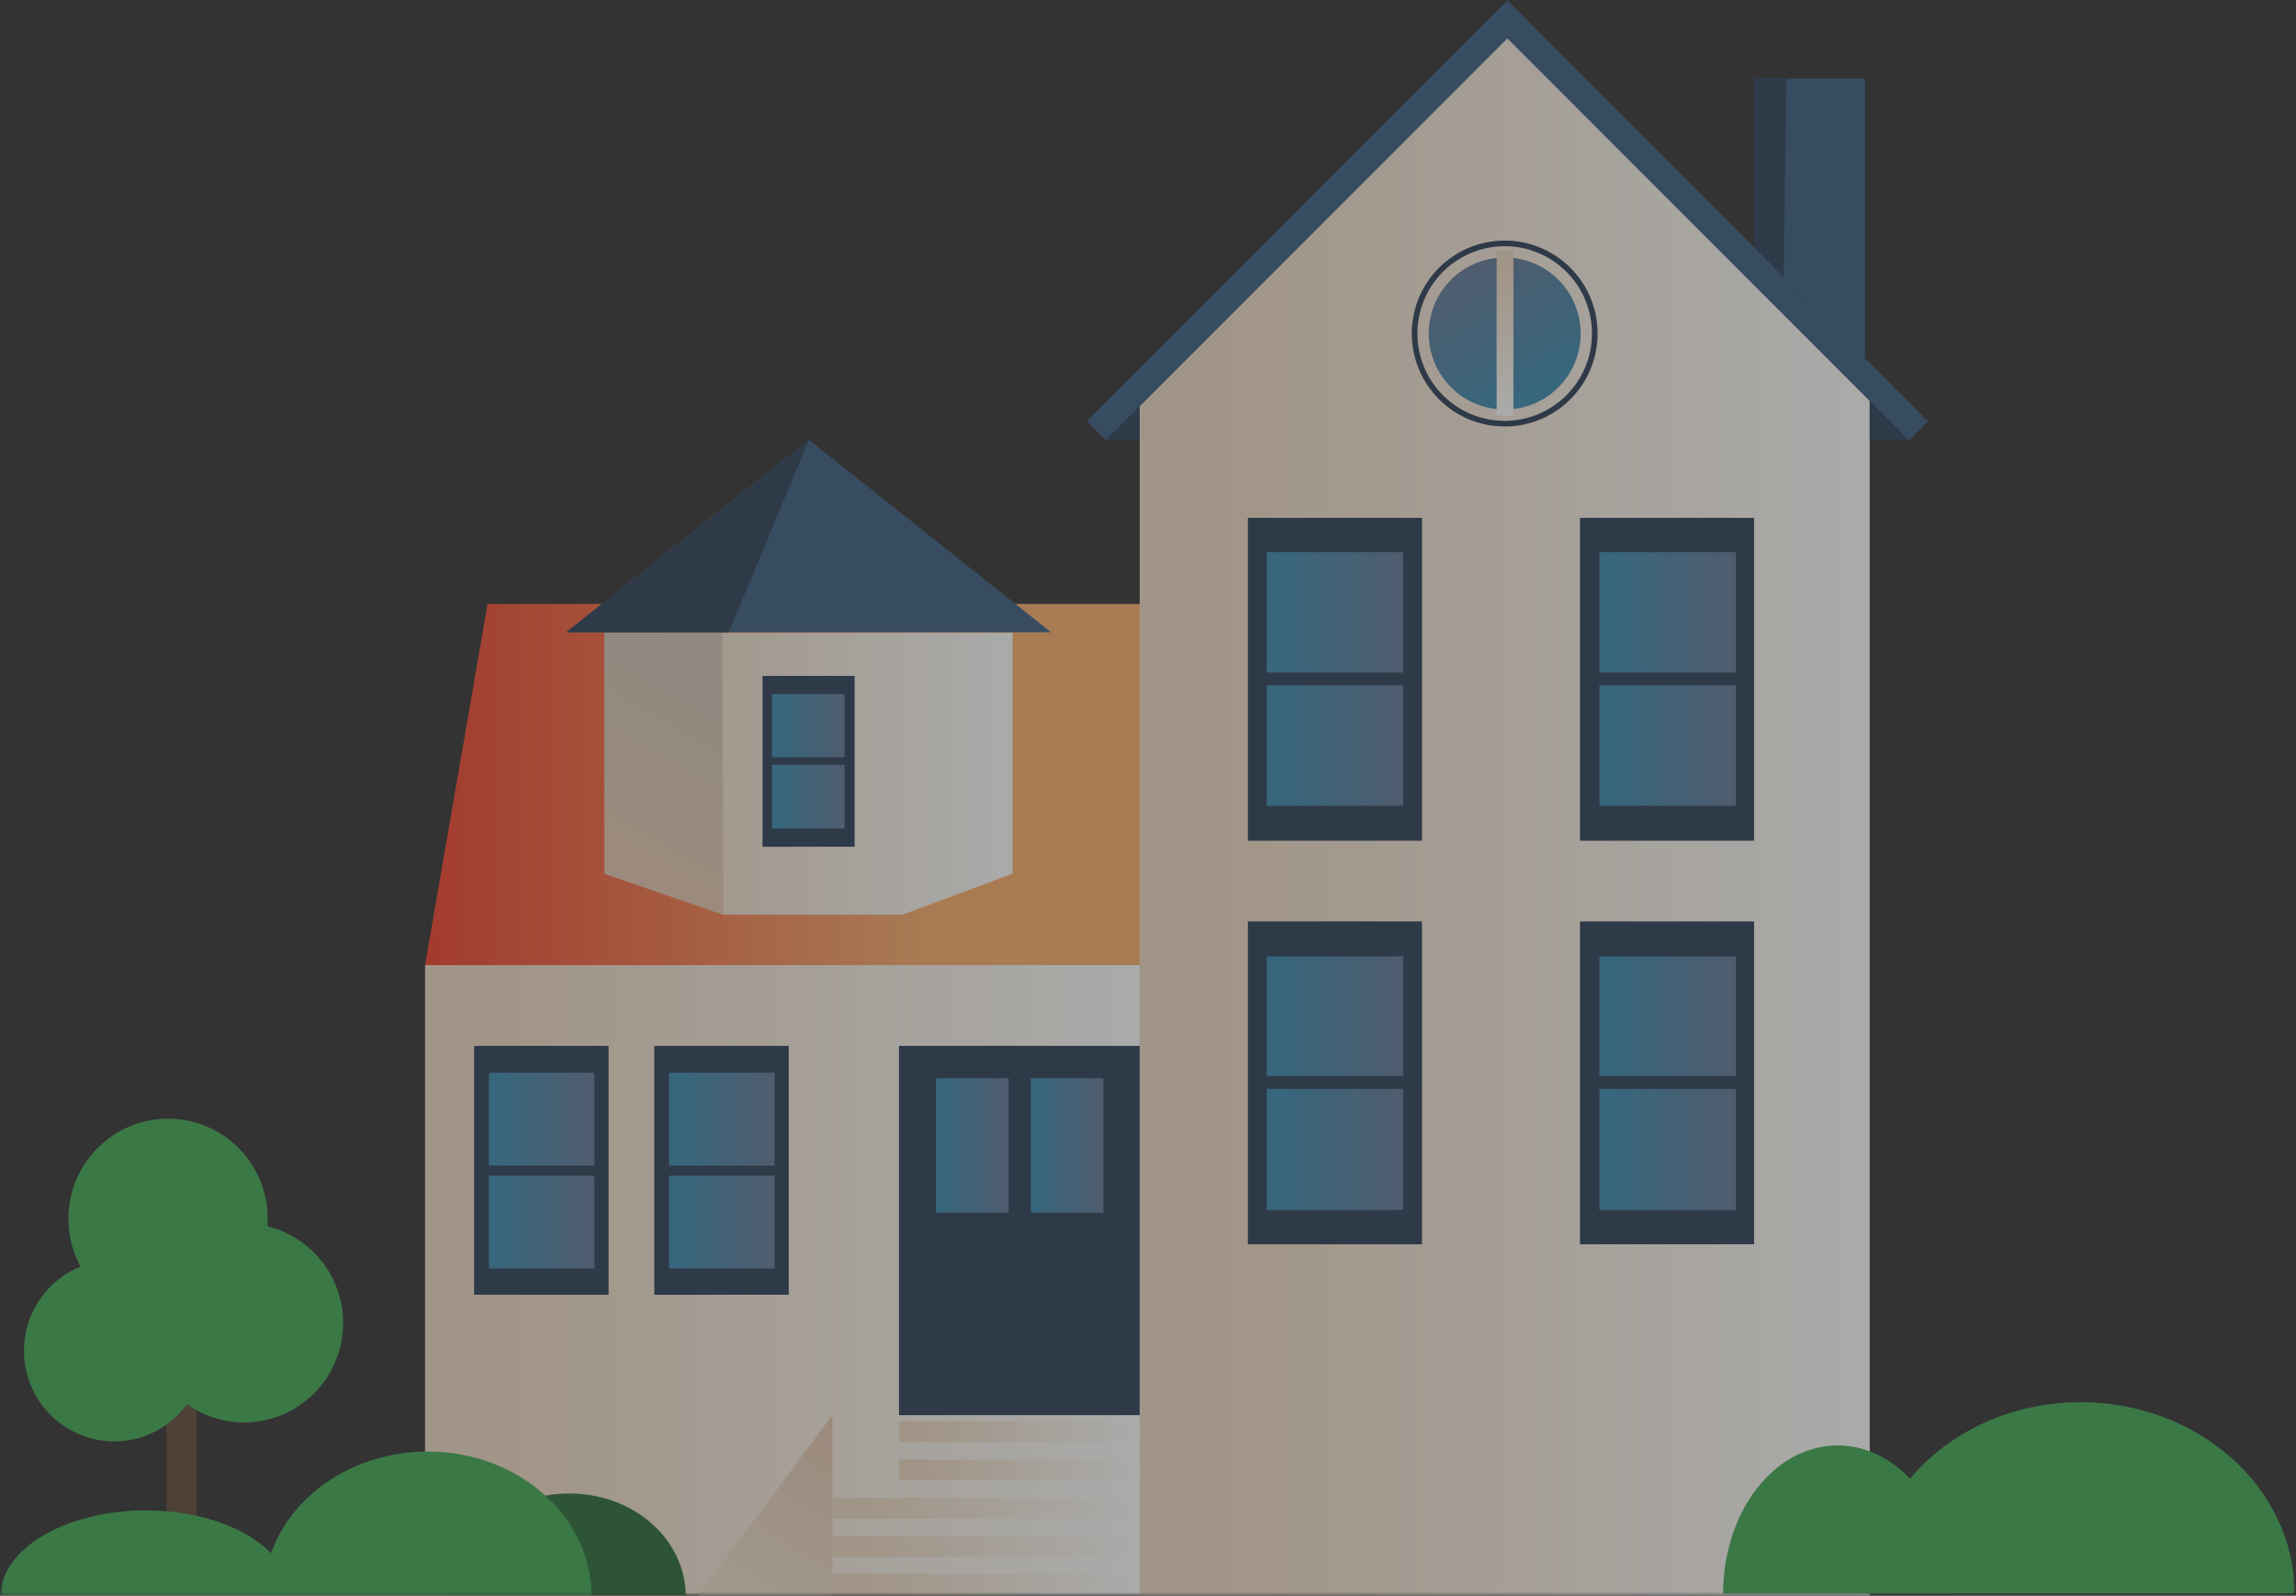 <svg xmlns="http://www.w3.org/2000/svg" xmlns:xlink="http://www.w3.org/1999/xlink" width="305" height="212" viewBox="0 0 305 212">
    <rect x="0" y="0" width="305" height="212" fill="#333333" stroke="none"/>
    <defs>
        <path id="a" d="M0 0h305v221H0z"/>
        <linearGradient id="c" x1=".001%" x2="99.988%" y1="50.047%" y2="50.047%">
            <stop offset="36.38%" stop-color="#F6AC69"/>
            <stop offset="100%" stop-color="#EE412C"/>
        </linearGradient>
        <linearGradient id="d" x1=".01%" x2="99.981%" y1="49.99%" y2="49.99%">
            <stop offset="0%" stop-color="#FAFBFA"/>
            <stop offset="88.05%" stop-color="#EBD7C0"/>
        </linearGradient>
        <linearGradient id="e" x1="-.02%" x2="99.987%" y1="50.057%" y2="50.057%">
            <stop offset="0%" stop-color="#FAFBFA"/>
            <stop offset="88.05%" stop-color="#EBD7C0"/>
        </linearGradient>
        <linearGradient id="f" x1="74.857%" x2="25.099%" y1="6.834%" y2="93.137%">
            <stop offset="0%" stop-color="#637897"/>
            <stop offset="88.05%" stop-color="#3C88AD"/>
        </linearGradient>
        <linearGradient id="g" x1="51.8%" x2="51.8%" y1="100.215%" y2=".166%">
            <stop offset="0%" stop-color="#FAFBFA"/>
            <stop offset="88.05%" stop-color="#EBD7C0"/>
        </linearGradient>
        <linearGradient id="h" x1=".207%" x2="100.384%" y1="50.144%" y2="50.144%">
            <stop offset="0%" stop-color="#637897"/>
            <stop offset="88.05%" stop-color="#3C88AD"/>
        </linearGradient>
        <linearGradient id="i" x1="-.132%" x2="100.046%" y1="50.144%" y2="50.144%">
            <stop offset="0%" stop-color="#637897"/>
            <stop offset="88.05%" stop-color="#3C88AD"/>
        </linearGradient>
        <linearGradient id="j" x1=".207%" x2="100.384%" y1="49.918%" y2="49.918%">
            <stop offset="0%" stop-color="#637897"/>
            <stop offset="88.05%" stop-color="#3C88AD"/>
        </linearGradient>
        <linearGradient id="k" x1="-.132%" x2="100.046%" y1="49.918%" y2="49.918%">
            <stop offset="0%" stop-color="#637897"/>
            <stop offset="88.05%" stop-color="#3C88AD"/>
        </linearGradient>
        <linearGradient id="l" x1=".271%" x2="100.297%" y1="50.044%" y2="50.044%">
            <stop offset="0%" stop-color="#637897"/>
            <stop offset="88.05%" stop-color="#3C88AD"/>
        </linearGradient>
        <linearGradient id="m" x1=".407%" x2="100.432%" y1="50.044%" y2="50.044%">
            <stop offset="0%" stop-color="#637897"/>
            <stop offset="88.05%" stop-color="#3C88AD"/>
        </linearGradient>
        <linearGradient id="n" x1="-.058%" x2="99.991%" y1="51.61%" y2="51.61%">
            <stop offset="0%" stop-color="#FAFBFA"/>
            <stop offset="88.05%" stop-color="#EBD7C0"/>
        </linearGradient>
        <linearGradient id="o" x1="-.058%" x2="99.991%" y1="50.819%" y2="50.819%">
            <stop offset="0%" stop-color="#FAFBFA"/>
            <stop offset="88.05%" stop-color="#EBD7C0"/>
        </linearGradient>
        <linearGradient id="p" x1="-.046%" x2="99.949%" y1="50.026%" y2="50.026%">
            <stop offset="0%" stop-color="#FAFBFA"/>
            <stop offset="88.05%" stop-color="#EBD7C0"/>
        </linearGradient>
        <linearGradient id="q" x1="-.046%" x2="99.949%" y1="49.235%" y2="49.235%">
            <stop offset="0%" stop-color="#FAFBFA"/>
            <stop offset="88.05%" stop-color="#EBD7C0"/>
        </linearGradient>
        <linearGradient id="r" x1="-.046%" x2="99.949%" y1="51.671%" y2="51.671%">
            <stop offset="0%" stop-color="#FAFBFA"/>
            <stop offset="88.05%" stop-color="#EBD7C0"/>
        </linearGradient>
        <linearGradient id="s" x1="-.009%" x2="99.985%" y1="49.891%" y2="49.891%">
            <stop offset="0%" stop-color="#637897"/>
            <stop offset="88.05%" stop-color="#3C88AD"/>
        </linearGradient>
        <linearGradient id="t" x1=".151%" x2="100.145%" y1="49.891%" y2="49.891%">
            <stop offset="0%" stop-color="#637897"/>
            <stop offset="88.05%" stop-color="#3C88AD"/>
        </linearGradient>
        <linearGradient id="u" x1="10.721%" x2="56.915%" y1="8.673%" y2="116.036%">
            <stop offset="0%" stop-color="#E3C6AF"/>
            <stop offset="88.05%" stop-color="#E9DCC9"/>
        </linearGradient>
        <linearGradient id="v" x1=".035%" x2="99.954%" y1="49.9%" y2="49.9%">
            <stop offset="0%" stop-color="#FAFBFA"/>
            <stop offset="88.05%" stop-color="#EBD7C0"/>
        </linearGradient>
        <linearGradient id="w" x1="58.719%" x2="38.677%" y1="85.732%" y2="3.442%">
            <stop offset="0%" stop-color="#E3C6AF"/>
            <stop offset="88.05%" stop-color="#CFC3B2"/>
        </linearGradient>
        <linearGradient id="x" x1="-.286%" x2="99.3%" y1="49.731%" y2="49.731%">
            <stop offset="0%" stop-color="#637897"/>
            <stop offset="88.05%" stop-color="#3C88AD"/>
        </linearGradient>
    </defs>
    <g fill="none" fill-rule="evenodd" transform="translate(0 -9)">
        <mask id="b" fill="#fff">
            <use xlink:href="#a"/>
        </mask>
        <g mask="url(#b)" opacity=".6">
            <g transform="matrix(-1 0 0 1 256.322 9)">
                <path fill="url(#c)" fill-rule="nonzero" d="M199.859 128.224H95.732V80.235h95.822z"/>
                <path fill="url(#d)" fill-rule="nonzero" d="M104.93 211.959H7.948V51.639L56.439 4.454 104.93 51.64z"/>
                <path fill="url(#e)" fill-rule="nonzero" d="M104.93 128.224h94.928v83.645H104.93z"/>
                <path fill="#3B5D7F" fill-rule="nonzero" d="M.206 55.967l54.621-54.66 2.526 2.528-54.62 54.66z"/>
                <path fill="#3B5D7F" fill-rule="nonzero" d="M109.431 58.49L53.547 2.565 56.073.04l55.884 55.922z"/>
                <path fill="#2D4057" fill-rule="nonzero" d="M7.948 53.247v5.272h-5.18zM104.93 53.962v4.468h4.465z"/>
                <path fill="#3B5D7F" fill-rule="nonzero" d="M23.308 32.872L8.573 47.617V10.442h14.735z"/>
                <path fill="#2D4057" fill-rule="nonzero" d="M23.308 32.872l-3.93 3.932-.357-26.362h4.287z"/>
                <ellipse cx="56.439" cy="44.311" fill="url(#f)" fill-rule="nonzero" rx="10.091" ry="10.098"/>
                <ellipse cx="56.439" cy="44.311" stroke="#2D4057" stroke-width=".75" rx="11.967" ry="11.975"/>
                <path fill="url(#g)" fill-rule="nonzero" d="M55.278 33.319h2.233v21.894h-2.233z"/>
                <g fill-rule="nonzero">
                    <path fill="#2D4057" d="M23.308 68.796h23.129v42.895h-23.13z"/>
                    <path fill="url(#h)" d="M2.5 4.602h18.128v33.69H2.5z" transform="translate(23.219 68.752)"/>
                    <path fill="#2D4057" d="M24.469 89.35h20.807v1.698H24.469z"/>
                </g>
                <g fill-rule="nonzero">
                    <path fill="#2D4057" d="M67.424 68.796h23.129v42.895h-23.13z"/>
                    <path fill="url(#i)" d="M2.947 4.602h18.128v33.69H2.947z" transform="translate(66.977 68.752)"/>
                    <path fill="#2D4057" d="M68.584 89.35H89.39v1.698H68.584z"/>
                </g>
                <g fill-rule="nonzero">
                    <path fill="#2D4057" d="M23.308 122.415h23.129v42.895h-23.13z"/>
                    <path fill="url(#j)" d="M2.5 4.691h18.128v33.69H2.5z" transform="translate(23.219 122.371)"/>
                    <path fill="#2D4057" d="M24.469 142.97h20.807v1.697H24.469z"/>
                </g>
                <g fill-rule="nonzero">
                    <path fill="#2D4057" d="M67.424 122.415h23.129v42.895h-23.13z"/>
                    <path fill="url(#k)" d="M2.947 4.691h18.128v33.69H2.947z" transform="translate(66.977 122.371)"/>
                    <path fill="#2D4057" d="M68.584 142.97H89.39v1.697H68.584z"/>
                </g>
                <path fill="#2D4057" fill-rule="nonzero" d="M104.93 138.948h31.97v49.061h-31.97z"/>
                <g fill-rule="nonzero">
                    <path fill="url(#l)" d="M.043.179h9.645v17.873H.043z" transform="translate(109.71 143.059)"/>
                    <path fill="url(#m)" d="M12.635.179h9.645v17.873h-9.645z" transform="translate(109.71 143.059)"/>
                </g>
                <path fill="url(#n)" fill-rule="nonzero" d="M104.93 188.813h31.97v2.77h-31.97z"/>
                <path fill="url(#o)" fill-rule="nonzero" d="M104.93 193.907h31.97v2.77h-31.97z"/>
                <path fill="url(#p)" fill-rule="nonzero" d="M104.93 199.001h40.811v2.77H104.93z"/>
                <path fill="url(#q)" fill-rule="nonzero" d="M104.93 204.095h40.811v2.77H104.93z"/>
                <path fill="url(#r)" fill-rule="nonzero" d="M104.93 209.099h40.811v2.77H104.93z"/>
                <g fill-rule="nonzero">
                    <path fill="#2D4057" d="M151.546 138.948h17.86v33.065h-17.86z"/>
                    <path fill="url(#s)" d="M2.5 3.932h14.02v26.005H2.5z" transform="translate(150.921 138.59)"/>
                    <path fill="#2D4057" d="M152.35 154.855h16.074v1.34H152.35z"/>
                </g>
                <g fill-rule="nonzero">
                    <path fill="#2D4057" d="M175.48 138.948h17.86v33.065h-17.86z"/>
                    <path fill="url(#t)" d="M2.322 3.932h14.02v26.005H2.322z" transform="translate(175.033 138.59)"/>
                    <path fill="#2D4057" d="M176.373 154.855h16.074v1.34h-16.074z"/>
                </g>
                <path fill="url(#u)" fill-rule="nonzero" d="M163.602 211.959h-17.86v-23.95z"/>
                <g fill-rule="nonzero">
                    <path fill="url(#v)" d="M59.922 57.908L44.115 63.36H20.361L5.715 57.908V25.916h54.207z" transform="translate(116.093 58.162)"/>
                    <path fill="url(#w)" d="M59.922 57.908L44.115 63.36l.179-37.444h15.628z" transform="translate(116.093 58.162)"/>
                    <path fill="#2D4057" d="M142.794 89.797h12.234v22.699h-12.234z"/>
                    <path fill="url(#x)" d="M1.383 2.77h9.645v17.873H1.383z" transform="translate(142.751 89.44)"/>
                    <path fill="#2D4057" d="M143.42 100.611h10.983v1H143.42z"/>
                    <path fill="#3B5D7F" d="M148.867 58.43l32.238 25.559h-64.387z"/>
                    <path fill="#2D4057" d="M148.867 58.43l32.238 25.559h-21.61"/>
                </g>
            </g>
            <g transform="matrix(-1 0 0 1 305 157.174)">
                <path fill="#7C411E" fill-rule="nonzero" stroke="#604B3B" stroke-width="4" d="M280.885 24.896v35.77"/>
                <ellipse cx="282.674" cy="13.751" fill="#40A653" fill-rule="nonzero" rx="13.235" ry="13.302"/>
                <ellipse cx="272.569" cy="27.592" fill="#40A653" fill-rule="nonzero" rx="13.146" ry="13.212"/>
                <ellipse cx="289.828" cy="31.277" fill="#40A653" fill-rule="nonzero" rx="11.983" ry="12.044"/>
                <path fill="#A0642F" fill-rule="nonzero" d="M68.053 62.015v20.762"/>
                <path fill="#40A653" d="M45.607 63.543h30.494c0-10.875-6.796-19.683-15.202-19.683-8.406 0-15.292 8.808-15.292 19.683z"/>
                <path fill="#2A6D37" d="M244.847 63.902h-30.941c0-7.55 6.885-13.66 15.47-13.66s15.47 6.11 15.47 13.66z"/>
                <path fill="#40A653" d="M269.976 63.902h-43.55c0-10.605 9.747-19.233 21.73-19.233 12.072 0 21.82 8.628 21.82 19.233z"/>
                <path fill="#40A653" d="M304.94 63.902h-38.542c0-6.29 8.585-11.414 19.227-11.414s19.316 5.123 19.316 11.414zM.179 63.543h56.785c0-14.02-12.698-25.435-28.348-25.435C12.966 38.108.18 49.522.18 63.543z"/>
            </g>
        </g>
    </g>
</svg>

